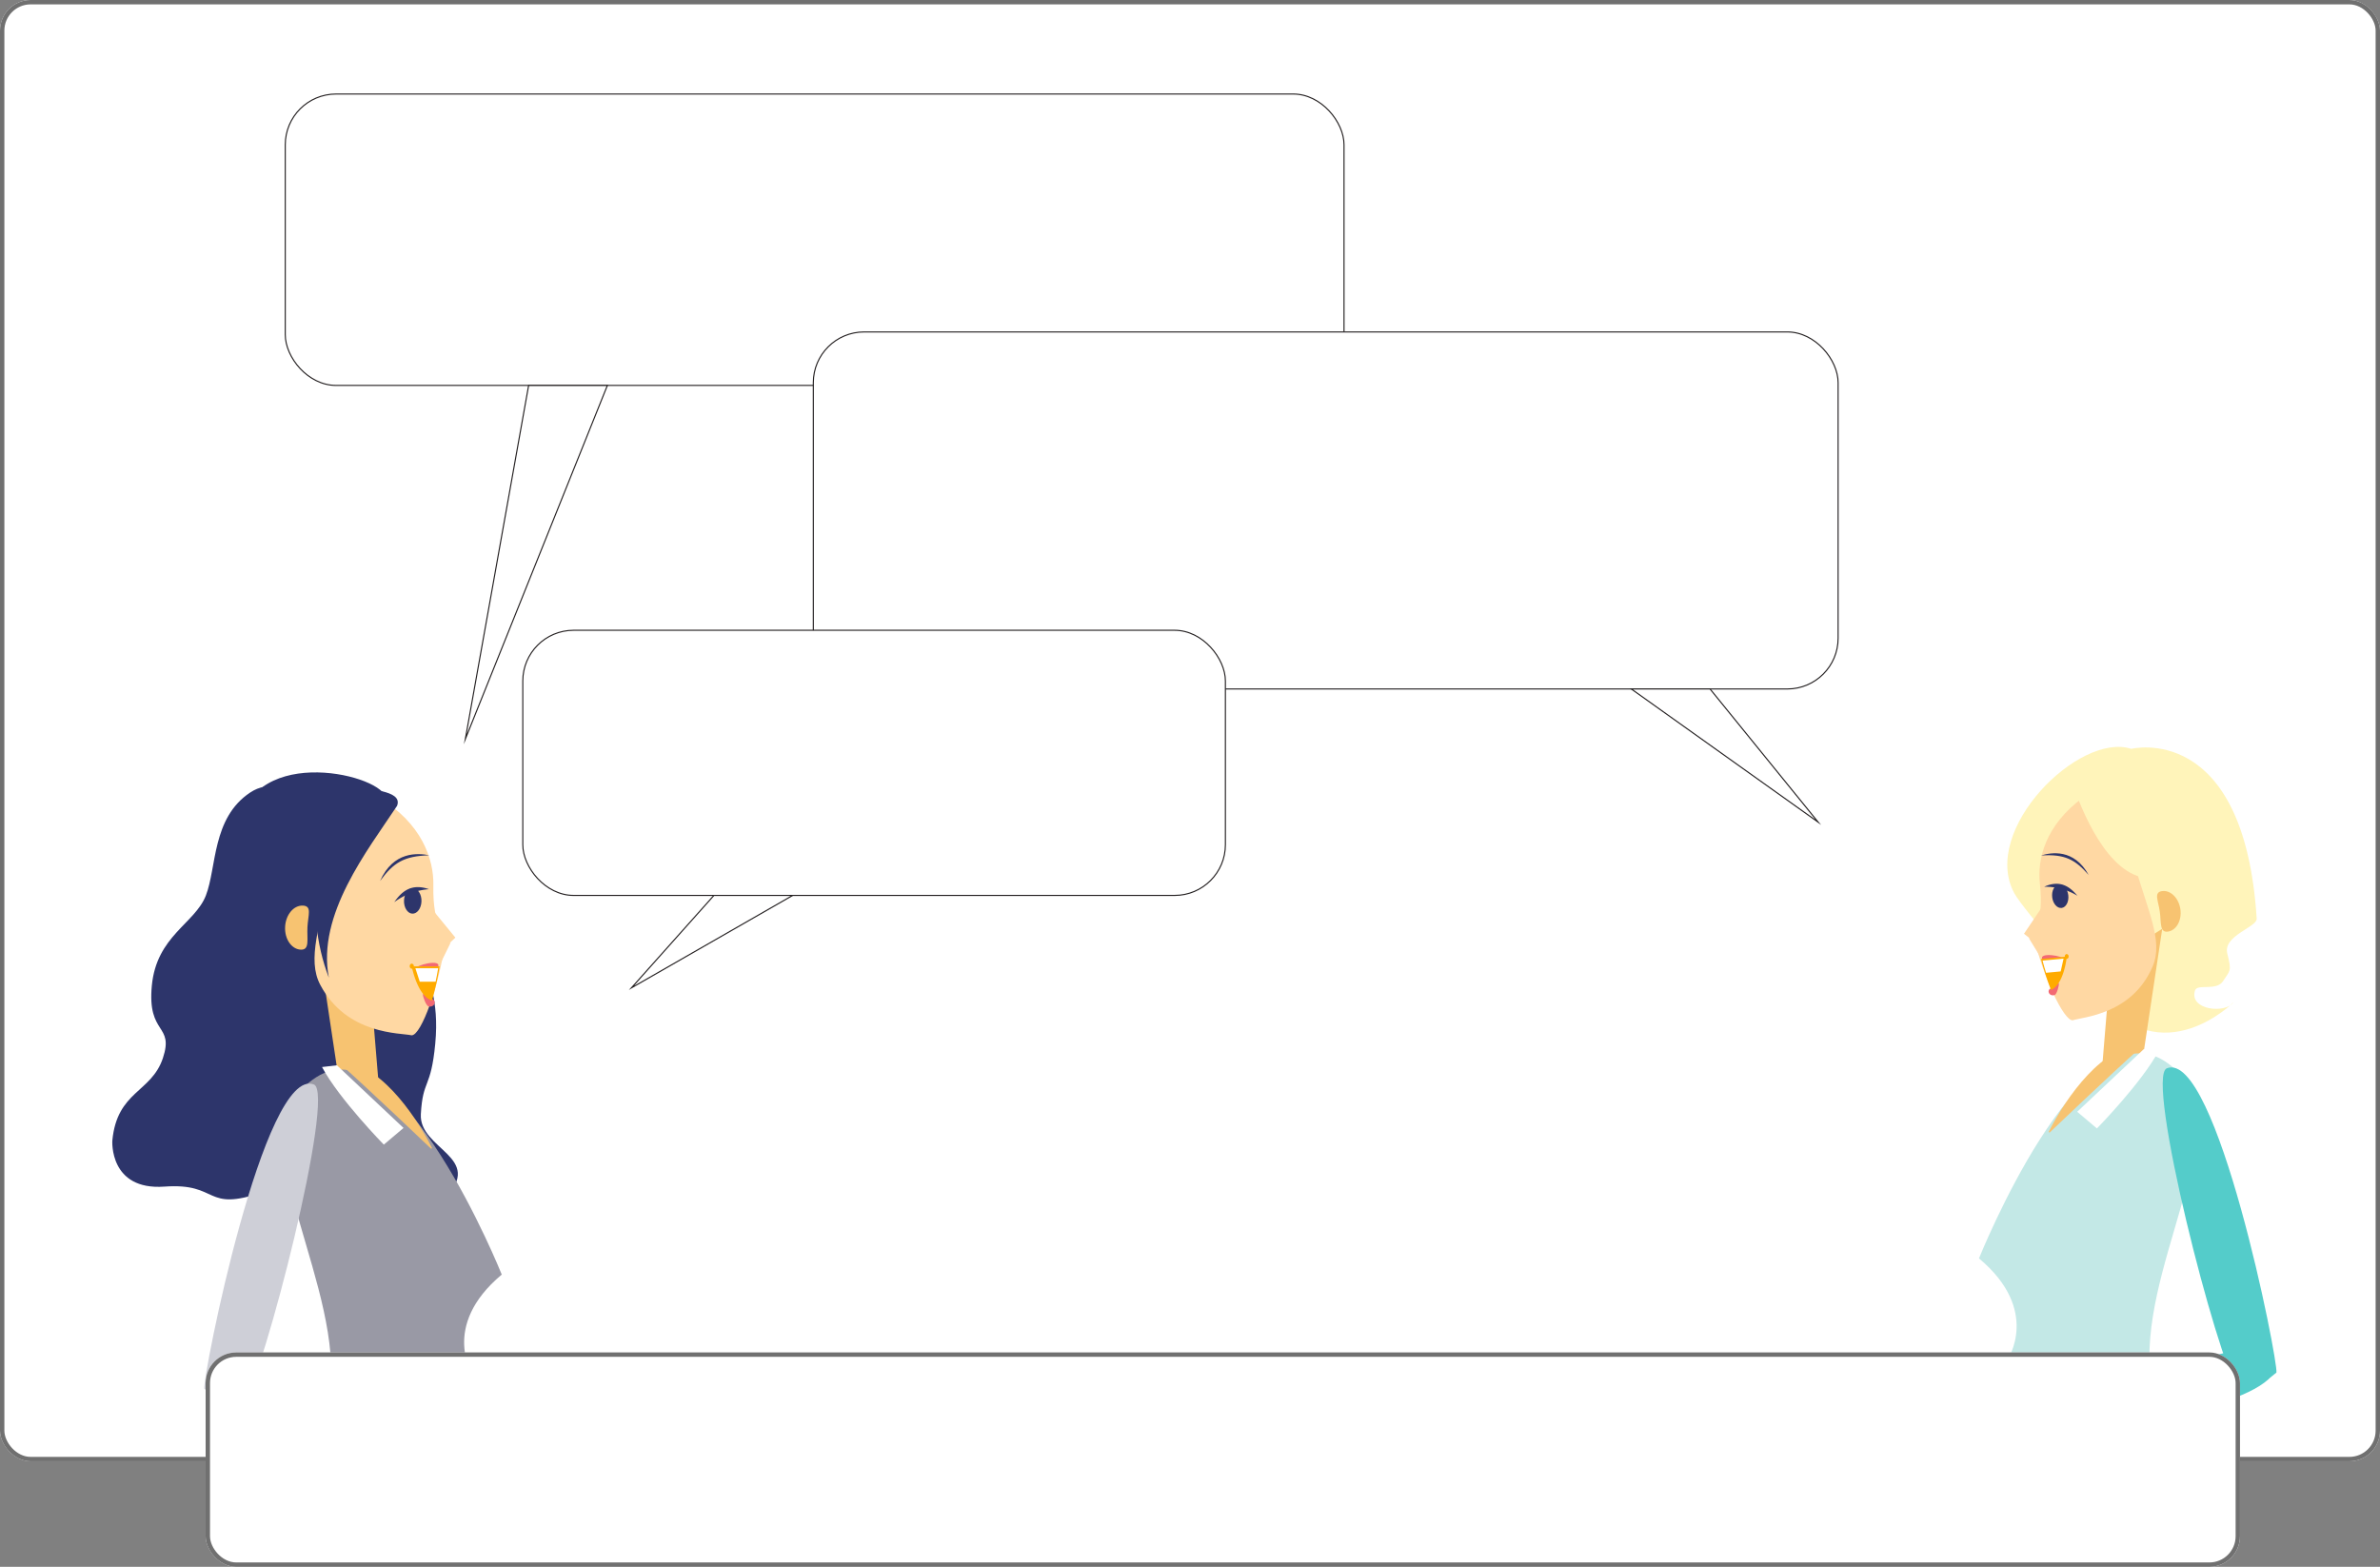<svg xmlns="http://www.w3.org/2000/svg" width="544" height="358.129" viewBox="0 0 544 358.129">
  <rect x="0" y="0" width="544" height="358.129" fill="#808080" stroke="none"/>
  <g id="Group_17414" data-name="Group 17414" transform="translate(-30 -2839)">
    <g id="Rectangle_5947" data-name="Rectangle 5947" transform="translate(30 2839)" fill="#fff" stroke="#707070" stroke-width="1">
      <rect width="544" height="334" rx="7" stroke="none"/>
      <rect x="0.5" y="0.5" width="543" height="333" rx="6.5" fill="none"/>
    </g>
    <g id="Group_17250" data-name="Group 17250" transform="translate(36.204 2842.491)">
      <g id="Group_16921" data-name="Group 16921" transform="translate(19.461 173.056)">
        <g id="Group_16919" data-name="Group 16919">
          <g id="Group_16917" data-name="Group 16917">
            <g id="Group_16916" data-name="Group 16916">
              <g id="Group_16912" data-name="Group 16912" transform="translate(0 3.219)">
                <path id="Path_3991" data-name="Path 3991" d="M693.315,5455.668c9.327-9.543-5.884-11.181-5.429-19.3s2.3-5.612,3.292-16.1-1.9-14.3-2.269-20.383,3.431-16.176-.26-23.782-5.739-4.941-8.947-10.989-5.92.719-10.917,3.574-11.187-11.645-19.931-5.82-7.608,17.119-10.108,23.533-11.27,9.212-12.349,20.6,5.166,8.655,2.526,16.567-10.476,7.474-11.555,18.861c0,0-.766,11.417,11.924,10.5s8.888,5.982,22.571,1.232,9.37,7.54,18.966,2.7S684.985,5464.193,693.315,5455.668Z" transform="translate(-617.358 -5361.472)" fill="#2d356b"/>
              </g>
              <g id="Group_16913" data-name="Group 16913" transform="translate(39.361 39.449)">
                <path id="Path_3992" data-name="Path 3992" d="M733.427,5450.681l11.721,7.362,2.1,25.345-9.417-3.406Z" transform="translate(-725.649 -5450.681)" fill="#f7c371"/>
                <path id="Path_3993" data-name="Path 3993" d="M724.982,5590.759c.348-25.971-21.725-56.474-3.462-68.215,19.391-12.466,42.418,45.1,42.418,45.1-14.208,11.871-6.528,23.109-6.528,23.109" transform="translate(-714.276 -5492.309)" fill="#9999a5"/>
                <path id="Path_3994" data-name="Path 3994" d="M735.4,5518.792l3.406-.4,15.227,14.325-4.508,3.807S739.308,5526.1,735.4,5518.792Z" transform="translate(-726.822 -5490.893)" fill="#fff"/>
                <path id="Path_3995" data-name="Path 3995" d="M766.01,5536.571c.073-.052.141-.1.213-.155-4.018-8.018-12.8-20.3-21.281-19.507C752.661,5523.8,766.01,5536.571,766.01,5536.571Z" transform="translate(-732.488 -5489.992)" fill="#f7c371"/>
              </g>
              <g id="Group_16915" data-name="Group 16915" transform="translate(26.961)">
                <g id="Group_16914" data-name="Group 16914">
                  <path id="Path_3996" data-name="Path 3996" d="M714.223,5406.49c-6.25-1.716-18.835-3.717-24.9-13.155-7.882-12.269-5.88-19.858-3.253-29.092,5.009-17.6,35.032-9.361,33.156-4.174C716.735,5366.956,736.874,5412.708,714.223,5406.49Z" transform="translate(-683.743 -5353.545)" fill="#2d356b"/>
                  <path id="Path_3997" data-name="Path 3997" d="M753.366,5420.394c2.279,0,6.355-11.776,7.571-20.806.4-2.978-2.805-3.328-2.6-13.487.118-5.964-2.635-14.219-12.622-20.141-9.428-5.591-10.128,12.916-10.935,17.19-2.3,12.179-5.411,19.827-2.288,25.72C738.586,5420.378,750.9,5419.806,753.366,5420.394Z" transform="translate(-711.908 -5360.299)" fill="#ffd8a3"/>
                  <path id="Path_3998" data-name="Path 3998" d="M784.775,5461.741a.524.524,0,0,1,.474-.57.552.552,0,0,1,.456.6.526.526,0,0,1-.477.569A.55.55,0,0,1,784.775,5461.741Z" transform="translate(-743.743 -5417.461)" fill="#ffab00"/>
                  <path id="Path_3999" data-name="Path 3999" d="M781.541,5421.559c.054-1.6.992-2.855,2.091-2.8s1.951,1.4,1.9,3-.991,2.855-2.092,2.8S781.487,5423.162,781.541,5421.559Z" transform="translate(-741.822 -5392.273)" fill="#2d356b"/>
                  <path id="Path_4000" data-name="Path 4000" d="M776.056,5421.542c1.542-2.216,3.742-4.427,7.934-2.96A15.31,15.31,0,0,0,776.056,5421.542Z" transform="translate(-738.565 -5391.887)" fill="#2d356b"/>
                  <path id="Path_4001" data-name="Path 4001" d="M792.16,5478.3c.068-.372,1.211.945,1.754.991,1.534.131,1.1,2.087-.434,1.8C792.882,5480.976,792.089,5478.69,792.16,5478.3Z" transform="translate(-748.126 -5427.592)" fill="#f36973"/>
                  <path id="Path_4002" data-name="Path 4002" d="M788.865,5461.911c-1.039-.413,5.975-2.434,4.7-.055C793.1,5462.321,789.4,5462.122,788.865,5461.911Z" transform="translate(-746.11 -5417.192)" fill="#f36973"/>
                  <path id="Path_4003" data-name="Path 4003" d="M779.331,5399.813c-2.6-.523-8.248-.981-11.258,5.874C771.107,5401.532,773.459,5399.98,779.331,5399.813Z" transform="translate(-733.824 -5380.864)" fill="#2d356b"/>
                  <path id="Path_4004" data-name="Path 4004" d="M801.165,5438.675l-3.526,1.079-.127-9.006,5.256,6.411Z" transform="translate(-751.308 -5399.394)" fill="#ffd8a3"/>
                  <path id="Path_4005" data-name="Path 4005" d="M801.023,5454.861l2.741-5.577-2.647-.095Z" transform="translate(-753.393 -5410.346)" fill="#ffd8a3"/>
                  <path id="Path_4006" data-name="Path 4006" d="M790.52,5470.534a66.6,66.6,0,0,0,1.74-7.818h-6.369S787.155,5469.459,790.52,5470.534Z" transform="translate(-744.406 -5418.379)" fill="#ffab00"/>
                  <path id="Path_4007" data-name="Path 4007" d="M788.944,5466.842h3.628c.21-.982.4-2.01.582-3.075h-5.205Z" transform="translate(-745.628 -5419.003)" fill="#fff"/>
                  <path id="Path_4008" data-name="Path 4008" d="M719.719,5433.434c.144-2.778,1.084-4.826-1.023-4.931s-3.939,2.064-4.082,4.846,1.455,5.118,3.567,5.224S719.579,5436.216,719.719,5433.434Z" transform="translate(-702.071 -5398.058)" fill="#f7c371"/>
                </g>
                <path id="Path_4009" data-name="Path 4009" d="M750.282,5365.16c-6.689,10.108-18.41,24.887-15.59,39.289-5.93-15.333-3.284-35.788,6.889-44.209C742.653,5361.777,751.76,5361.313,750.282,5365.16Z" transform="translate(-712.148 -5357.52)" fill="#2d356b"/>
              </g>
            </g>
          </g>
          <g id="Group_16918" data-name="Group 16918" transform="translate(21.027 71.134)">
            <path id="Path_4010" data-name="Path 4010" d="M694.183,5528.889c-11.345-4.378-25.508,67.019-25.038,69.566,0,0,7.034,5.981,8.841,3.529C682.66,5595.638,699.248,5530.844,694.183,5528.889Z" transform="translate(-669.133 -5528.696)" fill="#cecfd7"/>
            <path id="Path_4011" data-name="Path 4011" d="M713.915,5702.156c5.372-7.533-37.429-15.9-39.4-16.022,0,0-5.505,3.9-4.272,5.848C675.619,5700.5,711.516,5705.519,713.915,5702.156Z" transform="translate(-669.685 -5622.194)" fill="#cecfd7"/>
          </g>
        </g>
      </g>
      <g id="Group_16930" data-name="Group 16930" transform="translate(59)">
        <g id="Group_16929" data-name="Group 16929" transform="translate(0 3)">
          <g id="Group_16928" data-name="Group 16928">
            <rect id="Rectangle_5791" data-name="Rectangle 5791" width="242" height="66.603" rx="11.604" transform="translate(0 15)" fill="#fff" stroke="#231f20" stroke-miterlimit="10" stroke-width="0.25"/>
            <path id="Path_4014" data-name="Path 4014" d="M637.459,5076.664l-14.47,80.841,32.468-80.841Z" transform="translate(-581.834 -4995.056)" fill="#fff" stroke="#231f20" stroke-miterlimit="10" stroke-width="0.25"/>
          </g>
        </g>
      </g>
      <g id="Group_17030" data-name="Group 17030" transform="translate(420.477 167.227)">
        <path id="Path_4133" data-name="Path 4133" d="M1577.129,5372.607c-7.746-14.443,14.854-36.87,26.759-32.964,0,0,25.787-6.47,28.662,38.792.126,2-7.783,3.857-6.711,8.025s.586,3.789-.936,6.222-5.925.549-6.448,2.182c-1.436,4.487,6.966,5.386,8.824,2.689,0,0-16.4,16.563-30.865-1.446C1595.583,5395.072,1579.168,5376.409,1577.129,5372.607Z" transform="translate(-1543.418 -5339.194)" fill="#fff4ba"/>
        <g id="Group_17028" data-name="Group 17028" transform="translate(25.659 6.279)">
          <g id="Group_17026" data-name="Group 17026">
            <g id="Group_17025" data-name="Group 17025">
              <g id="Group_17018" data-name="Group 17018" transform="translate(0 35.299)">
                <path id="Path_4134" data-name="Path 4134" d="M1642.532,5441.57l-11.721,7.363-2.1,25.345,9.417-3.407Z" transform="translate(-1600.648 -5441.57)" fill="#f7c371"/>
                <path id="Path_4135" data-name="Path 4135" d="M1598.573,5581.649c-.348-25.971,21.725-56.475,3.462-68.216-19.391-12.465-42.418,45.1-42.418,45.1,14.208,11.871,6.529,23.11,6.529,23.11" transform="translate(-1559.617 -5483.199)" fill="#c3e8e6"/>
                <path id="Path_4136" data-name="Path 4136" d="M1633.526,5509.681l-3.406-.4-15.226,14.325,4.508,3.806S1629.62,5516.994,1633.526,5509.681Z" transform="translate(-1592.445 -5481.782)" fill="#fff"/>
                <path id="Path_4137" data-name="Path 4137" d="M1599.045,5527.461c-.073-.051-.14-.1-.213-.156,4.019-8.017,12.8-20.3,21.281-19.506C1612.394,5514.686,1599.045,5527.461,1599.045,5527.461Z" transform="translate(-1582.906 -5480.881)" fill="#f7c371"/>
              </g>
              <g id="Group_17024" data-name="Group 17024" transform="translate(10.286)">
                <g id="Group_17023" data-name="Group 17023">
                  <g id="Group_17022" data-name="Group 17022">
                    <g id="Group_17021" data-name="Group 17021">
                      <g id="Group_17020" data-name="Group 17020">
                        <g id="Group_17019" data-name="Group 17019" transform="translate(0 4)">
                          <path id="Path_4138" data-name="Path 4138" d="M1599.449,5416.712c-2.105.2-6.882-10.334-8.78-18.574-.625-2.716,2.306-3.314,1.25-12.684-.62-5.5,1.216-13.364,9.935-19.692,8.231-5.974,10.465,11.064,11.578,14.945,3.171,11.055,6.7,17.854,4.321,23.567C1613.1,5415.431,1601.674,5415.958,1599.449,5416.712Z" transform="translate(-1588.292 -5364.505)" fill="#ffd8a3"/>
                          <path id="Path_4139" data-name="Path 4139" d="M1608.789,5456.271a.486.486,0,0,0-.487-.485.512.512,0,0,0-.369.6.487.487,0,0,0,.489.485A.511.511,0,0,0,1608.789,5456.271Z" transform="translate(-1598.595 -5418.712)" fill="#ffab00"/>
                          <path id="Path_4140" data-name="Path 4140" d="M1604.456,5419.059c-.187-1.476-1.161-2.552-2.172-2.408s-1.682,1.461-1.495,2.936,1.161,2.552,2.172,2.408S1604.644,5420.535,1604.456,5419.059Z" transform="translate(-1594.336 -5395.466)" fill="#2d356b"/>
                          <path id="Path_4141" data-name="Path 4141" d="M1603.923,5418.968c-1.615-1.916-3.837-3.77-7.585-2.055A14.214,14.214,0,0,1,1603.923,5418.968Z" transform="translate(-1591.711 -5395.226)" fill="#2d356b"/>
                          <path id="Path_4142" data-name="Path 4142" d="M1601.141,5472.154c-.095-.338-1.038.978-1.535,1.065-1.406.254-.834,2.023.556,1.627C1600.7,5474.691,1601.24,5472.512,1601.141,5472.154Z" transform="translate(-1593.17 -5428.403)" fill="#f36973"/>
                          <path id="Path_4143" data-name="Path 4143" d="M1599.579,5457.164c.924-.472-5.73-1.736-4.352.352C1595.7,5457.906,1599.1,5457.4,1599.579,5457.164Z" transform="translate(-1590.939 -5419.051)" fill="#f36973"/>
                          <path id="Path_4144" data-name="Path 4144" d="M1594.516,5399.562c2.354-.706,7.537-1.613,10.905,4.461C1602.262,5400.444,1599.956,5399.212,1594.516,5399.562Z" transform="translate(-1590.629 -5385.022)" fill="#2d356b"/>
                          <path id="Path_4145" data-name="Path 4145" d="M1586.556,5436.31l3.35.695-.655-8.333-4.306,6.375Z" transform="translate(-1584.945 -5402.612)" fill="#ffd8a3"/>
                          <path id="Path_4146" data-name="Path 4146" d="M1590.681,5451.264l-3.011-4.918,2.438-.313Z" transform="translate(-1586.563 -5412.922)" fill="#ffd8a3"/>
                          <path id="Path_4147" data-name="Path 4147" d="M1596.817,5464.833a61.856,61.856,0,0,1-2.278-7.075l5.885-.546S1599.833,5463.551,1596.817,5464.833Z" transform="translate(-1590.643 -5419.561)" fill="#ffab00"/>
                          <path id="Path_4148" data-name="Path 4148" d="M1599.527,5461.286l-3.351.312c-.279-.889-.546-1.822-.8-2.791l4.81-.447Z" transform="translate(-1591.139 -5420.244)" fill="#fff"/>
                          <path id="Path_4149" data-name="Path 4149" d="M1660.464,5424.958c-.371-2.555-1.416-4.366.522-4.643s3.817,1.569,4.188,4.127-.906,4.853-2.848,5.132S1660.832,5427.516,1660.464,5424.958Z" transform="translate(-1629.429 -5397.632)" fill="#f7c371"/>
                        </g>
                        <path id="Path_4150" data-name="Path 4150" d="M1610.491,5354.669c1.9,5.991,7.43,21.078,16.278,23.434,0,0,4.2-13.9-4.223-18.344C1611.916,5354.14,1610.491,5354.669,1610.491,5354.669Z" transform="translate(-1600.116 -5354.656)" fill="#fff4ba"/>
                      </g>
                    </g>
                  </g>
                </g>
              </g>
            </g>
          </g>
          <g id="Group_17027" data-name="Group 17027" transform="translate(23.3 66.982)">
            <path id="Path_4151" data-name="Path 4151" d="M1663.971,5519.78c11.345-4.379,25.508,67.018,25.038,69.565,0,0-7.034,5.982-8.841,3.529C1675.493,5586.528,1658.9,5521.734,1663.971,5519.78Z" transform="translate(-1644.324 -5519.586)" fill="#54ccca"/>
            <path id="Path_4152" data-name="Path 4152" d="M1617.453,5693.045c-5.372-7.533,37.429-15.9,39.4-16.021,0,0,5.5,3.9,4.272,5.849C1655.75,5691.392,1619.852,5696.409,1617.453,5693.045Z" transform="translate(-1616.987 -5613.084)" fill="#54ccca"/>
          </g>
        </g>
      </g>
      <g id="Group_16927" data-name="Group 16927" transform="translate(149.697 72.382)">
        <g id="Group_16926" data-name="Group 16926" transform="translate(0)">
          <g id="Group_16925" data-name="Group 16925">
            <rect id="Rectangle_5790" data-name="Rectangle 5790" width="234.238" height="81.603" rx="11.604" transform="translate(30)" fill="#fff" stroke="#231f20" stroke-miterlimit="10" stroke-width="0.25"/>
            <path id="Path_4013" data-name="Path 4013" d="M1477.21,5311.522l42.712,30.446-24.715-30.446Z" transform="translate(-1260.239 -5229.915)" fill="#fff" stroke="#231f20" stroke-miterlimit="10" stroke-width="0.25"/>
          </g>
        </g>
      </g>
      <g id="Group_16924" data-name="Group 16924" transform="translate(113.292 140.572)">
        <g id="Group_16923" data-name="Group 16923" transform="translate(0)">
          <g id="Group_16922" data-name="Group 16922">
            <rect id="Rectangle_5789" data-name="Rectangle 5789" width="160.595" height="60.603" rx="11.604" fill="#fff" stroke="#231f20" stroke-miterlimit="10" stroke-width="0.25"/>
            <path id="Path_4012" data-name="Path 4012" d="M884.084,5551.766l-18.844,21.117,36.841-21.117Z" transform="translate(-840.401 -5491.158)" fill="#fff" stroke="#231f20" stroke-miterlimit="10" stroke-width="0.25"/>
          </g>
        </g>
      </g>
    </g>
    <g id="Group_17407" data-name="Group 17407" transform="translate(0 441.129)">
      <g id="Rectangle_5946" data-name="Rectangle 5946" transform="translate(77 2707)" fill="#fff" stroke="#707070" stroke-width="1">
        <rect width="465" height="49" rx="7" stroke="none"/>
        <rect x="0.5" y="0.5" width="464" height="48" rx="6.5" fill="none"/>
      </g>
    </g>
  </g>
</svg>
